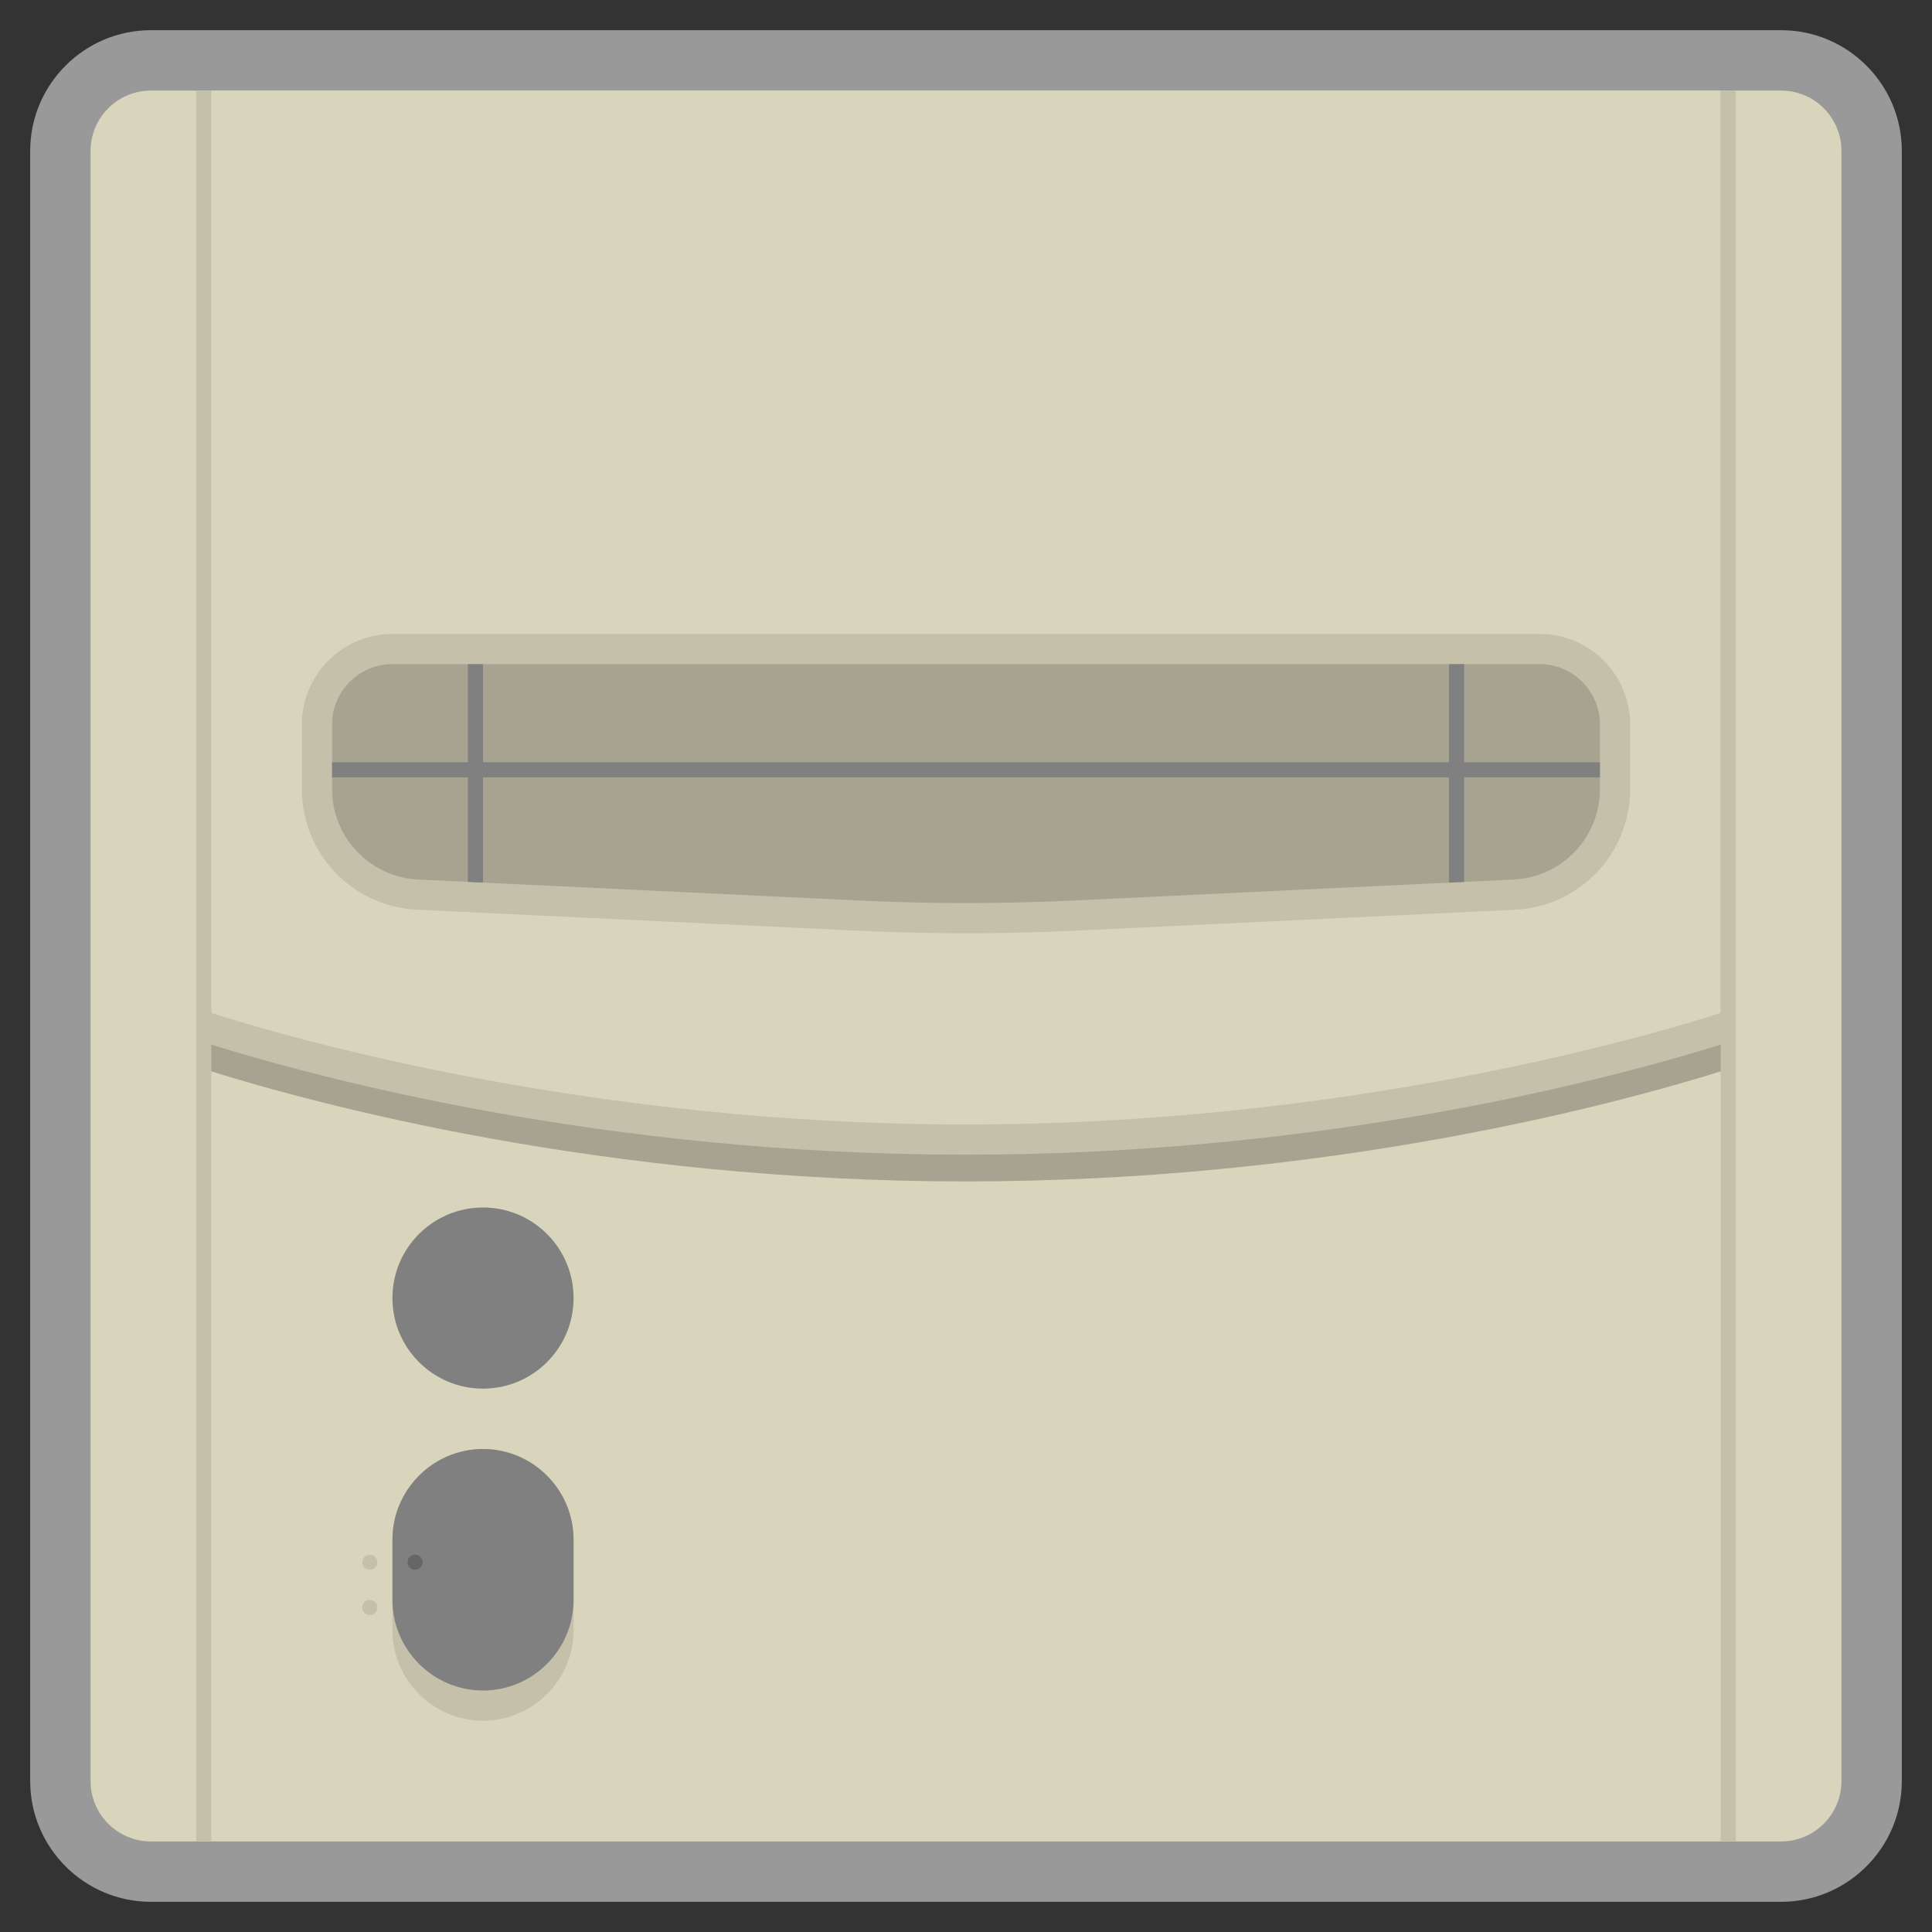 <?xml version="1.0" encoding="iso-8859-1"?>
<!-- Generator: Adobe Illustrator 27.8.1, SVG Export Plug-In . SVG Version: 6.00 Build 0)  -->
<svg version="1.1" id="Layer_1" xmlns="http://www.w3.org/2000/svg" xmlns:xlink="http://www.w3.org/1999/xlink" x="0px" y="0px"
	 viewBox="0 0 256 256" style="enable-background:new 0 0 256 256;" xml:space="preserve">
<rect x="0" y="0" width="256" height="256" fill="#333333" stroke="none"/>
<path style="opacity:0.5;fill:#FFFFFF;" d="M236,4H20C11.178,4,4,11.178,4,20v216c0,8.822,7.178,16,16,16h216
	c8.822,0,16-7.178,16-16V20C252,11.178,244.822,4,236,4L236,4z"/>
<path style="fill:#D9D4BC;" d="M236,244H20c-4.418,0-8-3.582-8-8V20c0-4.418,3.582-8,8-8h216c4.418,0,8,3.582,8,8v216
	C244,240.418,240.418,244,236,244z"/>
<circle style="fill:#808080;" cx="64" cy="172" r="12"/>
<path style="fill:#C4C0AA;" d="M64,228L64,228c-6.6,0-12-5.4-12-12v-12c0-6.6,5.4-12,12-12h0c6.6,0,12,5.4,12,12v12
	C76,222.6,70.6,228,64,228z"/>
<path style="fill:#808080;" d="M76,204c0-6.6-5.4-12-12-12s-12,5.4-12,12c0,1.403,0,6.597,0,8c0,6.6,5.4,12,12,12s12-5.4,12-12
	C76,210.597,76,205.403,76,204z"/>
<path style="fill:#A6A390;" d="M227.698,137.867c-10.862,3.443-50.154,14.678-99.698,14.678c-49.544,0-88.836-11.235-99.698-14.678
	L27,137.454v1.366v2.096v0.735l0.701,0.22C41.79,146.283,79.766,156.546,128,156.546c48.234,0,86.21-10.263,100.299-14.675
	l0.701-0.22v-0.735v-2.096v-1.366L227.698,137.867z"/>
<path style="fill:#D9D4BC;" d="M28.302,134.322C39.164,137.765,78.456,149,128,149c49.544,0,88.836-11.235,99.698-14.678
	l0.302-0.096V12H28v122.226L28.302,134.322z"/>
<circle style="fill:#C4C0AA;" cx="49" cy="207" r="1"/>
<circle style="fill:#666666;" cx="55" cy="207" r="1"/>
<circle style="fill:#C4C0AA;" cx="49" cy="213" r="1"/>
<polygon style="fill:#C4C0AA;" points="28,118 28,90 28,88 28,84 28,12 26,12 26,244 28,244 28,124 28,120 "/>
<polygon style="fill:#C4C0AA;" points="228,12 228,84 228,88 228,90 228,118 228,120 228,124 228,244 230,244 230,12 "/>
<path style="fill:#C4C0AA;" d="M204,84H52c-6.617,0-12,5.383-12,12v8.558c0,8.555,6.694,15.575,15.239,15.982l58.301,2.776
	c4.795,0.228,9.66,0.344,14.46,0.344s9.665-0.116,14.46-0.344l58.301-2.776c8.545-0.407,15.239-7.427,15.239-15.982V96
	C216,89.383,210.617,84,204,84L204,84z"/>
<path style="fill:#A6A390;" d="M200.571,116.544l-58.301,2.776c-9.508,0.453-19.031,0.453-28.539,0l-58.301-2.776
	C49.031,116.24,44,110.963,44,104.558V96c0-4.418,3.582-8,8-8h152c4.418,0,8,3.582,8,8v8.558
	C212,110.963,206.969,116.24,200.571,116.544z"/>
<rect x="44" y="101" style="fill:#808080;" width="168" height="2"/>
<g>
	<polygon style="fill:#808080;" points="194,116.857 194,88 192,88 192,116.952 	"/>
	<polygon style="fill:#808080;" points="64,116.952 64,88 62,88 62,116.857 	"/>
</g>
<rect x="228" y="12" style="fill:#C4C0AA;" width="2" height="124"/>
<path style="fill:#C4C0AA;" d="M227.698,134.322C216.836,137.765,177.544,149,128,149c-49.544,0-88.836-11.235-99.698-14.678
	L27,133.909v1.366v2.096v0.735l0.701,0.22C41.79,142.737,79.766,153,128,153c48.234,0,86.21-10.263,100.299-14.675l0.701-0.22
	v-0.735v-2.096v-1.366L227.698,134.322z"/>
</svg>
